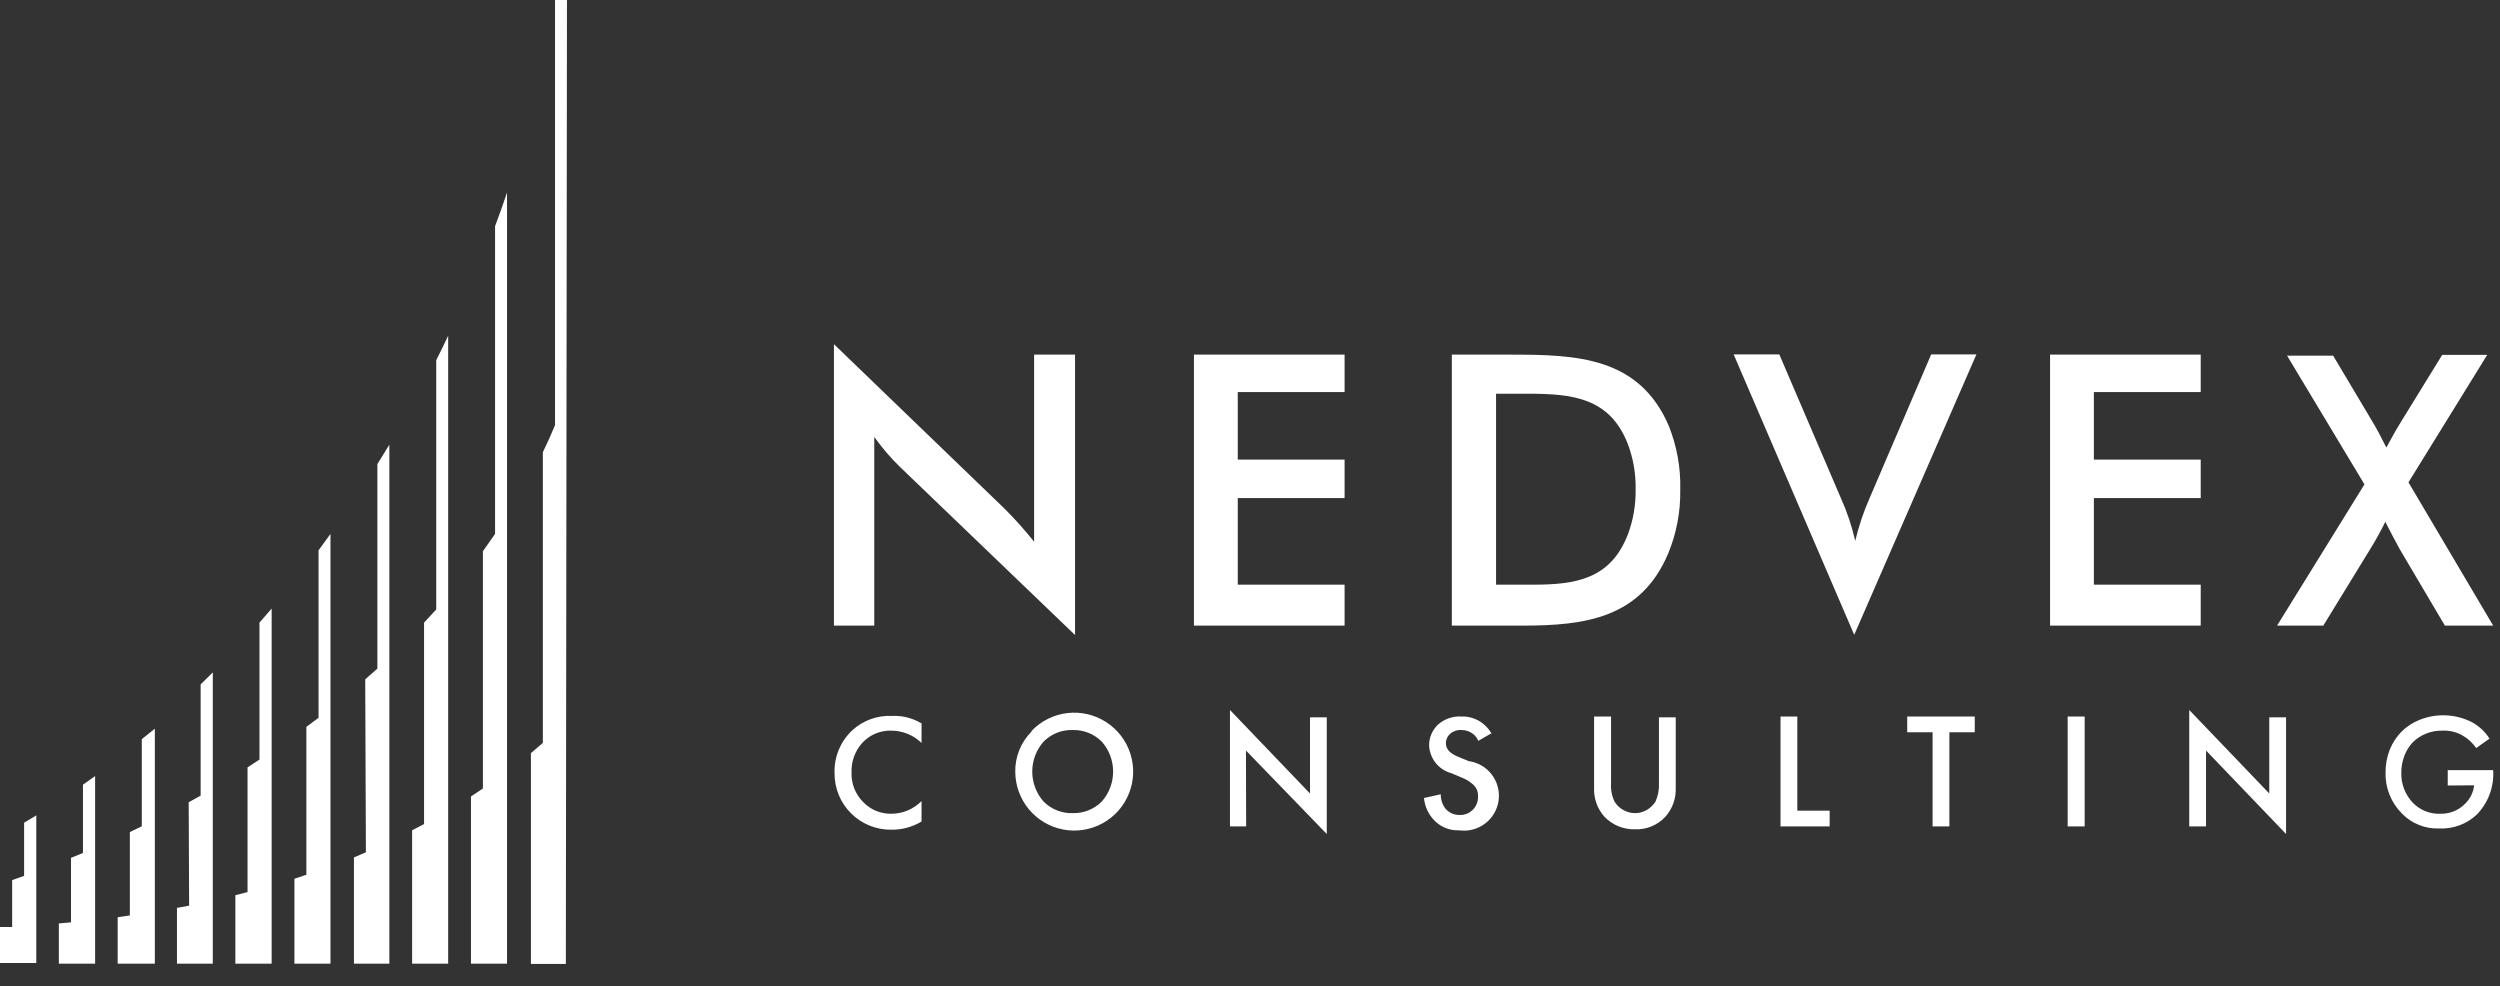 <svg width="109" height="43" viewBox="0 0 109 43" fill="none" xmlns="http://www.w3.org/2000/svg">
<rect x="0" y="0" width="109" height="43" fill="#333333" stroke="none"/>
<path fill-rule="evenodd" clip-rule="evenodd" d="M0.53 38.372L1.051 38.188V35.87L1.582 35.55V41.988H0V40.417H0.53V38.372ZM3.096 37.402L3.617 37.189V34.213L4.147 33.835V42.017H2.566V40.262L3.096 40.214V37.402ZM5.661 36.278L6.182 36.026V32.225L6.751 31.77V42.017H5.131V39.991L5.661 39.913V36.278ZM8.227 34.978L8.748 34.688V29.84L9.278 29.317V42.017H7.716V39.584L8.246 39.487L8.227 34.978ZM10.793 33.456L11.313 33.117V27.145L11.844 26.534V42.017H10.262V39.031L10.793 38.895V33.456ZM13.358 31.692L13.889 31.294V23.994L14.409 23.277V42.017H12.837V38.313L13.358 38.139V31.692ZM15.924 29.617L16.454 29.152V20.233L16.975 19.389V42.017H15.432V37.383L15.953 37.16L15.924 29.617ZM18.489 27.145L19.02 26.573V15.705C19.193 15.347 19.376 14.998 19.54 14.639V42.017H17.968V36.2L18.489 35.929V27.145ZM21.055 24.033L21.585 23.277V9.86C21.768 9.375 21.942 8.89 22.106 8.396V42.017H20.534V34.727L21.055 34.377V24.033ZM24.671 42.027H23.148V32.836L23.668 32.39V19.719C23.861 19.322 24.035 18.934 24.199 18.536V0H24.72L24.671 42.027Z" fill="white"/>
<path d="M52.056 27.277V15.462H58.624V17.095H53.966V20.04H58.624V21.717H53.966V25.492H58.624V27.277H52.056ZM63.3 27.277V15.462H65.87C68.752 15.462 71.465 15.56 72.759 18.567C73.114 19.455 73.284 20.405 73.259 21.36C73.275 22.312 73.095 23.256 72.732 24.136C71.537 26.947 69.127 27.277 66.388 27.277H63.3ZM65.228 25.492H66.834C68.708 25.492 70.216 25.251 70.974 23.306C71.21 22.675 71.325 22.006 71.313 21.334C71.327 20.661 71.212 19.991 70.974 19.361C70.189 17.336 68.556 17.166 66.611 17.166H65.228V25.492ZM80.844 27.678L75.588 15.453H77.578L80.255 21.7C80.528 22.304 80.74 22.935 80.888 23.582C81.042 22.937 81.254 22.306 81.522 21.7L84.199 15.453H86.171L80.844 27.678ZM89.383 27.277V15.462H95.951V17.095H91.293V20.04H95.951V21.717H91.293V25.492H95.951V27.277H89.383ZM99.28 27.277L103.09 21.119L99.717 15.507H101.725L103.42 18.353C103.652 18.728 103.848 19.13 104.045 19.513C104.25 19.13 104.464 18.746 104.696 18.371L106.481 15.471H108.444L105.009 21.03L108.703 27.277H106.597L104.625 23.939C104.411 23.555 104.205 23.145 104 22.752C103.804 23.145 103.59 23.538 103.358 23.913L101.296 27.277H99.28ZM36.36 27.277V15.007L43.811 22.19C44.262 22.643 44.688 23.119 45.087 23.618V15.462H46.872V27.687L39.251 20.37C38.834 19.966 38.454 19.523 38.118 19.049V27.277H36.36Z" fill="white"/>
<path d="M106.721 34.248V33.578H108.702C108.725 33.933 108.674 34.289 108.551 34.622C108.428 34.956 108.236 35.26 107.989 35.515C107.771 35.72 107.514 35.88 107.234 35.984C106.953 36.088 106.655 36.135 106.356 36.121C106.053 36.134 105.751 36.082 105.47 35.969C105.188 35.857 104.934 35.687 104.723 35.47C104.49 35.236 104.306 34.957 104.184 34.651C104.061 34.344 104.001 34.016 104.009 33.685C104.007 33.34 104.071 32.998 104.196 32.677C104.315 32.388 104.487 32.125 104.705 31.901C104.932 31.676 105.202 31.5 105.499 31.383C105.862 31.238 106.252 31.172 106.643 31.189C107.033 31.206 107.416 31.306 107.765 31.481C108.082 31.652 108.349 31.901 108.542 32.204L107.962 32.615C107.809 32.391 107.608 32.205 107.373 32.07C107.102 31.914 106.792 31.84 106.481 31.856C106.245 31.851 106.012 31.893 105.793 31.979C105.574 32.064 105.374 32.193 105.204 32.356C105.041 32.528 104.914 32.731 104.83 32.954C104.74 33.19 104.695 33.441 104.696 33.694C104.685 34.177 104.864 34.645 105.196 34.997C105.351 35.158 105.538 35.284 105.746 35.367C105.954 35.451 106.177 35.489 106.4 35.479C106.598 35.484 106.796 35.449 106.98 35.376C107.164 35.302 107.331 35.191 107.471 35.051C107.697 34.836 107.839 34.548 107.873 34.239L106.721 34.248ZM96.183 36.032H95.451V30.955L98.94 34.596V31.276H99.672V36.362L96.183 32.722V36.032ZM90.15 31.24H90.891V36.032H90.15V31.24ZM86.099 31.927H84.993V36.032H84.261V31.927H83.154V31.24H86.099V31.927ZM77.631 31.24H78.363V35.345H79.772V36.032H77.631V31.24ZM69.502 31.24H70.242V34.132C70.221 34.414 70.273 34.697 70.394 34.953C70.483 35.096 70.605 35.216 70.751 35.301C70.912 35.4 71.097 35.453 71.286 35.453C71.475 35.453 71.661 35.4 71.822 35.301C71.965 35.213 72.087 35.094 72.179 34.953C72.293 34.695 72.345 34.413 72.33 34.132V31.276H73.062V34.355C73.079 34.813 72.92 35.26 72.616 35.604C72.448 35.788 72.242 35.932 72.012 36.028C71.783 36.123 71.535 36.168 71.286 36.157C71.037 36.164 70.789 36.118 70.558 36.023C70.328 35.927 70.12 35.785 69.948 35.604C69.644 35.26 69.484 34.813 69.502 34.355V31.24ZM65.04 31.963L64.451 32.302C64.407 32.187 64.333 32.085 64.237 32.008C64.09 31.89 63.907 31.827 63.719 31.829C63.629 31.823 63.538 31.834 63.452 31.863C63.366 31.893 63.287 31.939 63.219 31.999C63.162 32.05 63.116 32.114 63.085 32.185C63.054 32.255 63.039 32.332 63.041 32.409C63.041 32.65 63.211 32.847 63.559 32.989L64.04 33.186C64.44 33.241 64.802 33.453 65.045 33.776C65.289 34.098 65.394 34.504 65.339 34.904C65.283 35.303 65.071 35.665 64.749 35.908C64.427 36.152 64.021 36.258 63.621 36.202C63.41 36.211 63.2 36.173 63.006 36.092C62.811 36.01 62.638 35.886 62.497 35.729C62.261 35.47 62.117 35.141 62.086 34.792L62.818 34.631C62.813 34.853 62.882 35.069 63.014 35.247C63.091 35.34 63.188 35.414 63.298 35.464C63.407 35.513 63.527 35.537 63.648 35.533C63.752 35.536 63.855 35.518 63.952 35.48C64.049 35.441 64.137 35.383 64.21 35.309C64.287 35.234 64.347 35.144 64.387 35.044C64.427 34.944 64.446 34.837 64.442 34.73C64.447 34.636 64.433 34.542 64.399 34.454C64.365 34.366 64.313 34.287 64.246 34.221C64.1 34.087 63.93 33.981 63.746 33.908L63.282 33.712C63.011 33.64 62.771 33.483 62.596 33.265C62.421 33.047 62.321 32.778 62.309 32.499C62.308 32.332 62.341 32.167 62.405 32.014C62.47 31.861 62.565 31.722 62.684 31.606C62.822 31.479 62.983 31.382 63.16 31.319C63.336 31.256 63.523 31.229 63.71 31.24C64.06 31.226 64.403 31.34 64.674 31.562C64.823 31.683 64.947 31.831 65.04 31.999V31.963ZM54.332 36.032H53.627V30.955L57.116 34.596V31.276H57.847V36.362L54.323 32.722L54.332 36.032ZM45.497 34.944C45.662 35.111 45.86 35.243 46.078 35.33C46.296 35.418 46.53 35.459 46.764 35.452C47.001 35.46 47.236 35.418 47.456 35.331C47.675 35.243 47.874 35.111 48.041 34.944C48.357 34.584 48.532 34.12 48.532 33.641C48.532 33.161 48.357 32.698 48.041 32.338C47.874 32.17 47.675 32.038 47.456 31.951C47.236 31.863 47.001 31.822 46.764 31.829C46.53 31.822 46.296 31.864 46.078 31.951C45.86 32.039 45.662 32.17 45.497 32.338C45.181 32.698 45.006 33.161 45.006 33.641C45.006 34.12 45.181 34.584 45.497 34.944ZM44.98 31.865C45.392 31.434 45.942 31.16 46.535 31.09C47.127 31.02 47.726 31.159 48.227 31.482C48.729 31.805 49.103 32.292 49.284 32.861C49.466 33.429 49.444 34.043 49.222 34.597C49.001 35.151 48.593 35.611 48.07 35.897C47.546 36.184 46.939 36.279 46.353 36.167C45.767 36.055 45.239 35.742 44.858 35.283C44.477 34.824 44.268 34.246 44.266 33.65C44.26 33.326 44.32 33.004 44.441 32.704C44.562 32.403 44.742 32.13 44.971 31.901L44.98 31.865ZM40.179 31.499V32.392C39.829 32.053 39.363 31.861 38.876 31.856C38.64 31.847 38.405 31.889 38.187 31.978C37.968 32.067 37.771 32.202 37.609 32.374C37.281 32.73 37.108 33.202 37.127 33.685C37.119 33.921 37.159 34.156 37.245 34.375C37.331 34.594 37.461 34.794 37.627 34.962C37.788 35.132 37.984 35.266 38.2 35.355C38.417 35.444 38.651 35.487 38.885 35.479C39.373 35.473 39.838 35.274 40.179 34.926V35.818C39.78 36.057 39.323 36.181 38.858 36.175C38.533 36.179 38.211 36.117 37.91 35.995C37.609 35.873 37.336 35.691 37.106 35.462C36.876 35.233 36.693 34.96 36.57 34.66C36.447 34.359 36.384 34.037 36.386 33.712C36.374 33.362 36.437 33.014 36.571 32.691C36.705 32.368 36.907 32.077 37.163 31.838C37.396 31.625 37.669 31.461 37.966 31.353C38.263 31.246 38.578 31.199 38.894 31.214C39.342 31.194 39.785 31.306 40.17 31.535L40.179 31.499Z" fill="white"/>
</svg>
